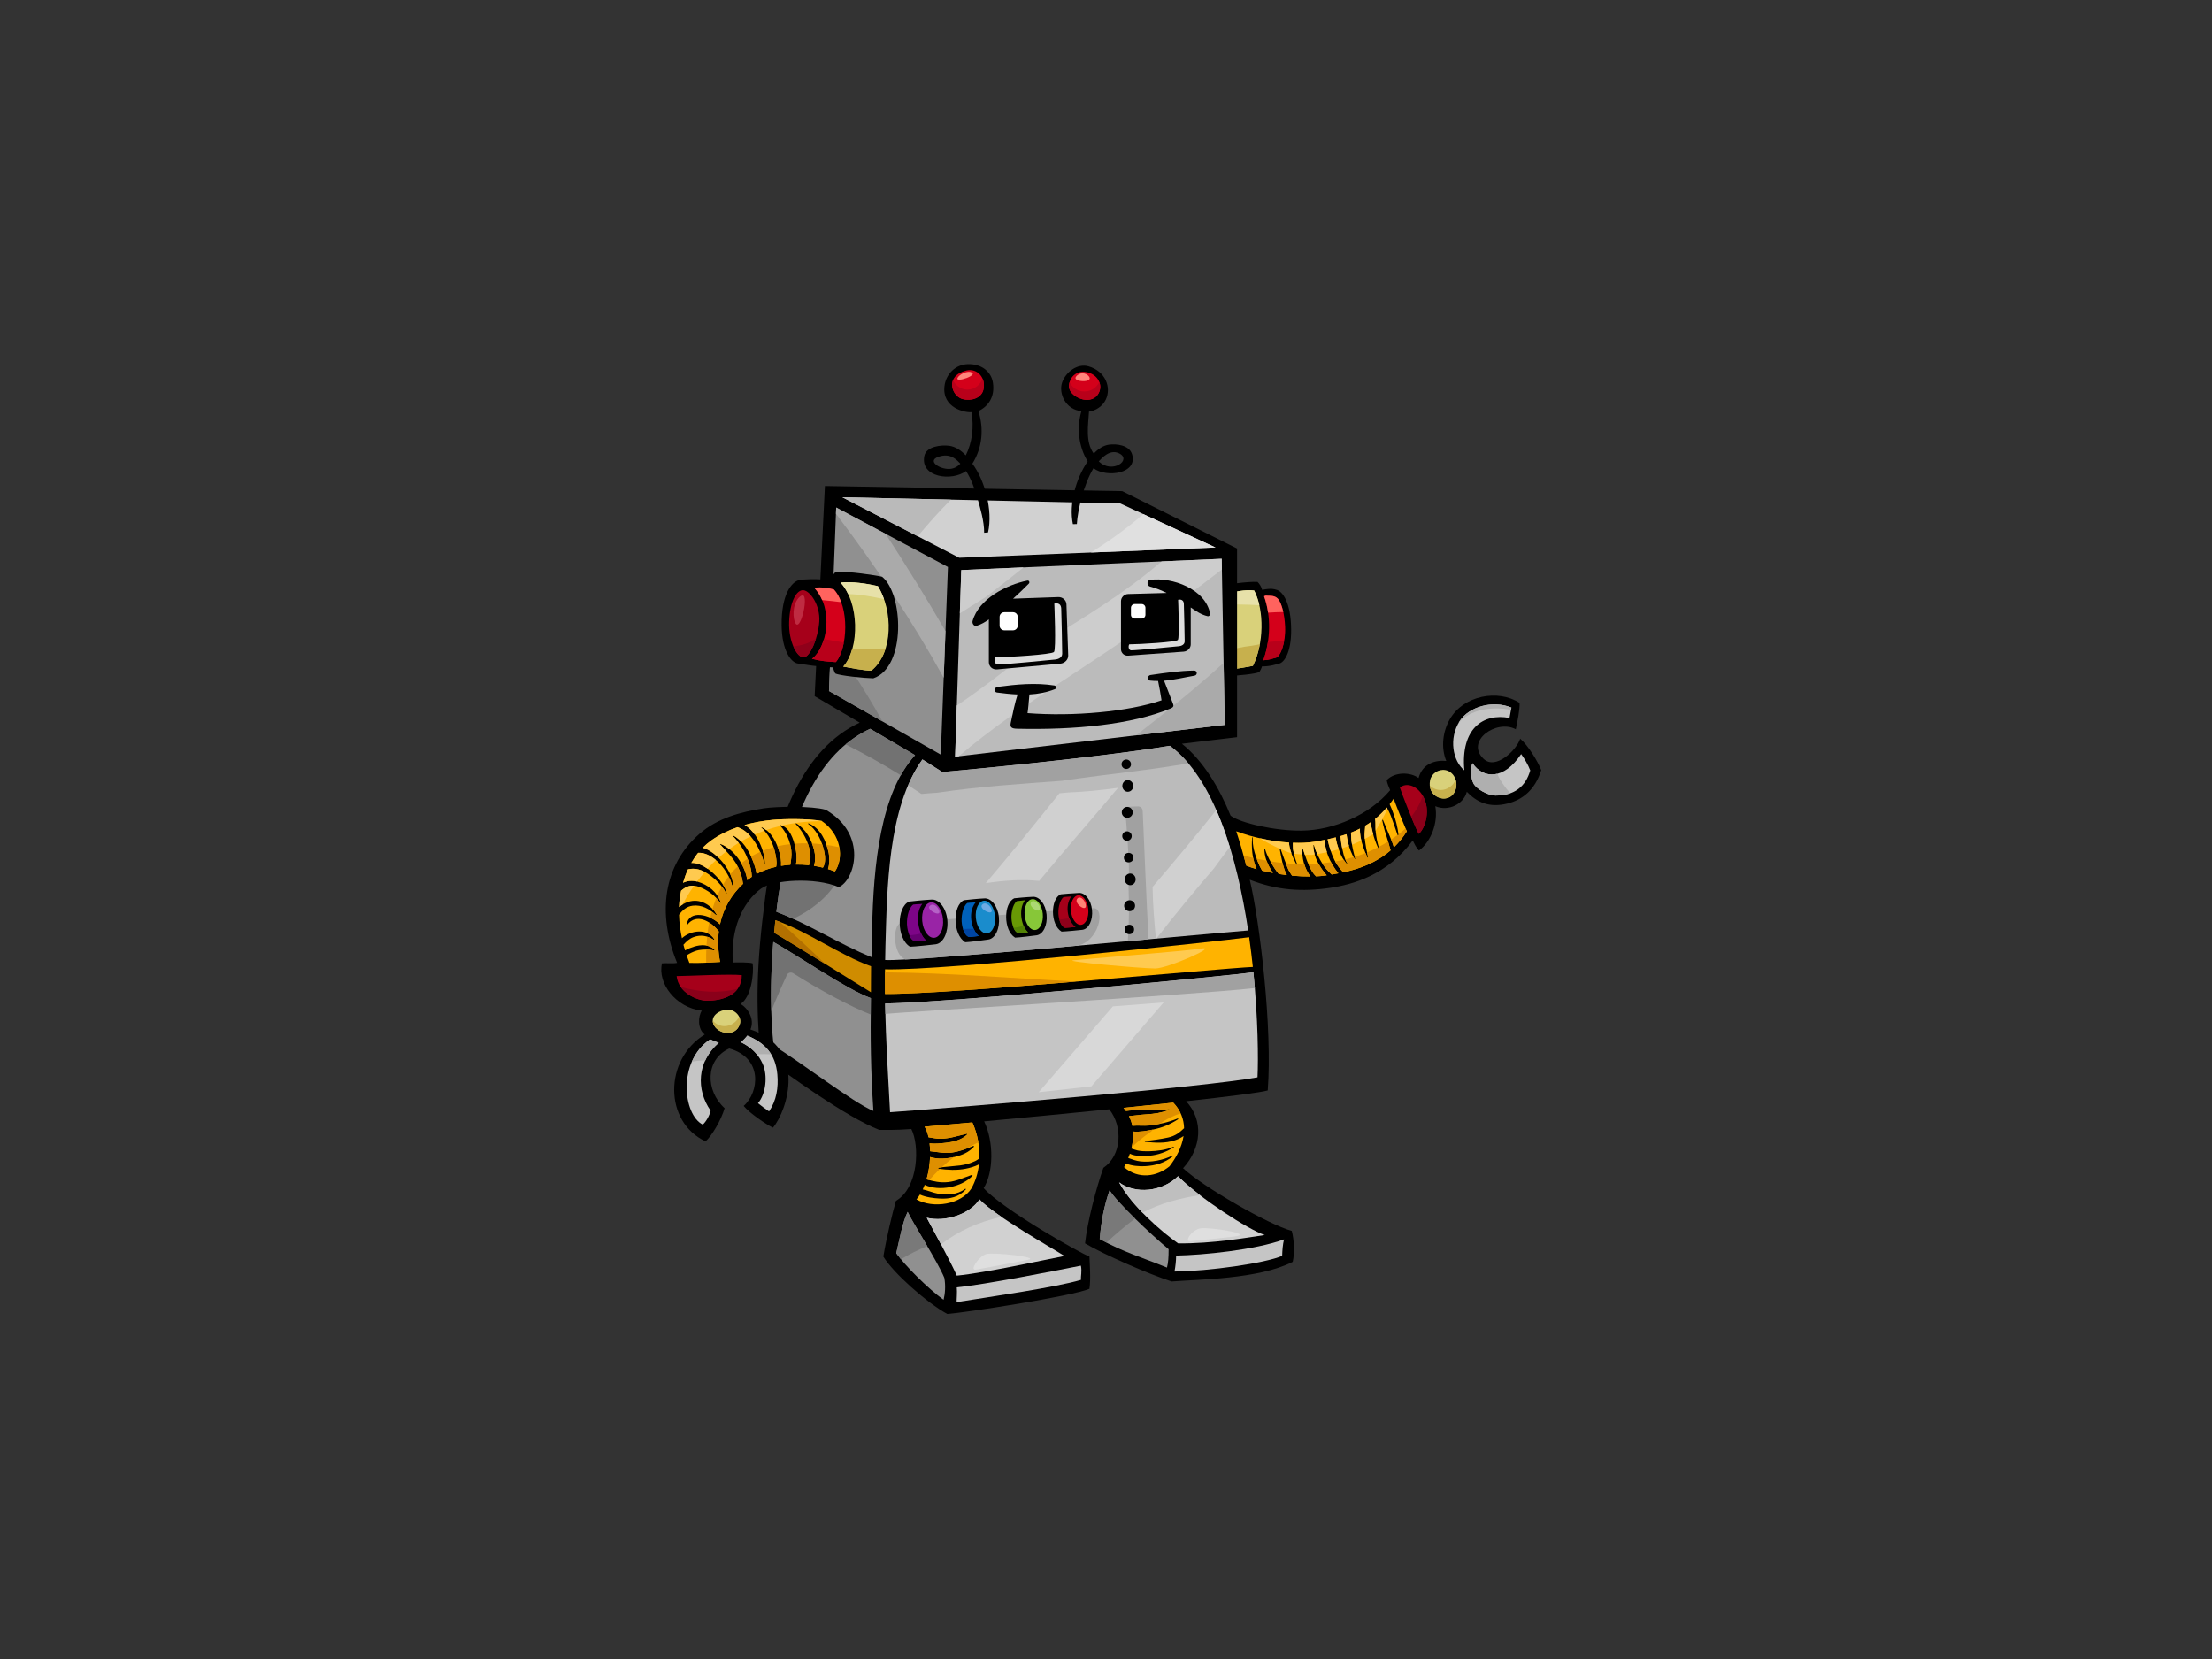 <?xml version="1.0" encoding="utf-8"?>
<!-- Generator: Adobe Illustrator 17.0.0, SVG Export Plug-In . SVG Version: 6.00 Build 0)  -->
<!DOCTYPE svg PUBLIC "-//W3C//DTD SVG 1.1//EN" "http://www.w3.org/Graphics/SVG/1.1/DTD/svg11.dtd">
<svg version="1.1" id="Layer_1" xmlns="http://www.w3.org/2000/svg" xmlns:xlink="http://www.w3.org/1999/xlink" x="0px" y="0px"
	 width="800px" height="600px" viewBox="0 0 800 600" enable-background="new 0 0 800 600" xml:space="preserve">
<rect x="0" y="0" width="800" height="600" fill="#333333" stroke="none"/>
<g>
	<path d="M441.536,211.876c1.765-0.459,9.683-1.624,13.266-1.418c0.655,0.596,1.386,1.748,1.672,2.853
		c3.711-0.674,4.194-0.23,5.092-0.036c2.276,0.494,5.363,4.591,5.399,14.624c0.028,8.178-2.58,11.703-4.328,12.097
		c-1.142,0.254-3.025,1.028-6.273,1.03c0.117,0.254-0.828,1.966-0.926,2.021c-1.287,0.707-8.381,1.387-10.929,1.388
		C434.935,240.702,435.517,217.221,441.536,211.876z"/>
	<path fill="#D4001A" d="M461.428,237.889c1.608-0.349,3.617-5.434,3.361-11.179c-0.22-4.917-1.307-8.305-2.291-9.735
		c-0.981-1.43-2.388-1.514-3.843-1.52c-1.456-0.007-0.424-0.164-1.486,0.178c2.592,7.154,2.325,16.004-0.267,23.156
		C459.419,238.648,459.821,238.241,461.428,237.889z"/>
	<path fill="#D9D17A" d="M445.049,241.977c2.026,0.071,5.857-0.777,8.07-1.148c3.961-7.939,4.23-19.919,0.474-27.252
		c-3.046-0.503-7.814,0.578-10.791,1.316C438.564,222.591,438.573,236.172,445.049,241.977z"/>
	<path fill="#E7E1A9" d="M441.197,218.748c0.434-1.387,0.964-2.693,1.605-3.855c2.977-0.737,7.745-1.818,10.791-1.316
		c0.808,1.575,1.42,3.374,1.856,5.294C450.668,218.618,445.931,218.524,441.197,218.748z"/>
	<path fill="#C7B04D" d="M450.05,233.905c1.872-0.212,3.731-0.524,5.583-0.889c-0.518,2.805-1.353,5.484-2.515,7.812
		c-2.213,0.371-6.044,1.22-8.07,1.148c-1.757-1.577-3.023-3.734-3.872-6.181C444.11,235.031,447.073,234.432,450.05,233.905z"/>
	<path d="M276.793,324.132c3.697-27.996,13.733-53.349,34.142-62.779l-16.301-9.576l3.707-76.012l107.529,1.854l41.531,20.764
		v68.228l-19.952,2.371c7.669,6.132,13.497,15.86,17.614,26.013c3.57,2.684,16.244,5.565,25.879,5.415
		c11.328-0.177,24.303-5.644,31.828-14.619c-0.453-1.135-1.021-2.274-1.25-3.637c2.931-3.073,8.634-2.952,11.527-0.764
		c1.423-5.371,6.283-6.567,10.012-6.187c-2-4.975-1.236-10.673,1.293-15.087c4.948-8.629,17.44-10.922,25.218-5.907
		c0.199,2.024-0.88,7.389-1.364,9.543c-7.043-3.75-18.402,4.315-11.62,10.722c4.362,4.118,11.94-3.243,13.209-7.315
		c2.84,2.386,6.362,8.179,7.612,11.359c-2.271,7.385-7.043,10.792-12.115,12.069c-6.754,1.698-11.172-0.481-14.807-4.23
		c-1.023,4.317-6.588,7.271-11.388,5.208c1.051,6.038-1.504,12.724-5.879,16.034c-1.022-0.907-1.819-2.724-2.274-3.634
		c-9.313,12.496-21.509,15.9-29.876,17.137c-10.108,1.493-19.223,0.897-29.076-2.937c3.633,15.11,8.261,54.012,6.499,76.217
		c-2.523,0.741-14.054,2.193-29.518,3.895c6.393,6.874,5.596,16.947-1.109,24.229c7.237,6.768,31.066,20.454,39.324,22.673
		c0.855,3.175,1.083,7.958,0.345,11.185c-12.275,6.312-34.147,6.331-43.811,7.108c-8.24-2.651-24.506-9.732-31.301-13.786
		c0.794-7.422,3.976-19.882,6.626-27.304c6.628-4.507,7.158-14.846,2.131-21.185c-15.244,1.537-31.311,3.078-45.245,4.358
		c3.616,7.549,3.35,18.684-0.188,24.135c6.985,7.801,35.184,23.689,38.266,24.769c0.099,2.897,0.529,7.952,0,11.663
		c-6.098,2.651-45.058,8.652-51.424,9.098c-7.428-4.061-19.623-14.927-23.116-20.761c1.109-6.628,3.229-15.641,4.555-20.147
		c8.217-4.772,8.613-20.018,5.567-25.982c-5.594,0.448-10.343,0.314-11.603,0.314c-12.148-4.754-32.925-19.899-43.024-27.263
		C273.446,363.921,273.369,350.05,276.793,324.132z"/>
	<path fill="#CF8C00" d="M279.964,337.326c6.029,3.533,29.988,18.408,35.022,21.539c0.046-3.45-0.016-5.941,0.048-9.398
		c-11.537-4.152-23.006-12.672-34.605-16.658C280.259,334.335,280.104,335.841,279.964,337.326z"/>
	<path fill="#B37000" d="M282.038,333.404c5.571,4.947,11.066,9.973,16.369,15.188c-7.549-4.664-15.351-9.455-18.443-11.266
		c0.141-1.486,0.296-2.991,0.464-4.517C280.964,332.995,281.501,333.201,282.038,333.404z"/>
	<path fill="#BBBBBB" d="M423.105,269.726c-28.439,4.695-82.28,9.491-82.28,9.491l-7.224-4.552
		c-12.589,17.44-12.763,47.058-13.377,67.595c-0.05,1.644-0.064,3.29-0.091,4.937c10.957,0.626,112.649-9.249,131.288-10.683
		C447.42,309.958,439.228,281.608,423.105,269.726z"/>
	<path fill="#D0D0D0" d="M418.055,339.468c-0.632-6.234-1.119-12.469-1.208-18.71c7.825-9.14,15.544-18.371,23.044-27.787
		c1.835,4.194,3.438,8.696,4.869,13.357c-1.932,2.555-3.833,5.141-5.722,7.731c-7.118,8.329-14.154,16.731-20.827,25.395
		C418.158,339.458,418.106,339.462,418.055,339.468z"/>
	<path fill="#D0D0D0" d="M356.507,319.41c9.09-10.66,17.88-21.575,26.649-32.505c1.081-0.103,2.164-0.193,3.245-0.301
		c6.005-0.233,12.007-0.846,17.979-1.684c-9.436,11.285-19.207,22.328-28.542,33.674C369.4,317.948,362.933,318.447,356.507,319.41z
		"/>
	<path fill="#A1A1A1" d="M328.462,283.979c1.428-3.358,3.112-6.505,5.139-9.315l7.224,4.552c0,0,53.841-4.795,82.28-9.491
		c2.41,1.778,4.64,3.93,6.709,6.381c-1.592,0.234-3.184,0.48-4.771,0.74c-11.646,1.907-23.337,3.058-35.019,4.689
		c-1.954,0.273-3.905,0.557-5.856,0.846c-15.138,1.096-30.278,2.11-45.283,4.325c-1.887,0.114-3.77,0.257-5.648,0.436
		C331.649,286.084,330.058,285.029,328.462,283.979z"/>
	<path fill="#A1A1A1" d="M325.67,333.978c6.196-0.718,65.181-5.449,69.762-5.534c4.579-0.084,1.985,12.594-6.311,13.63
		c-24.34,2.167-49.086,4.271-61.595,4.934C322.644,345.217,322.947,334.295,325.67,333.978z"/>
	<path fill="#A1A1A1" d="M406.874,291.867c1.405-0.133,3.046-0.17,4.301-0.227c1.257-0.056,2.008,0.388,2.104,1.844
		c0.097,1.457,1.444,35.256,2.115,46.224c-2.454,0.224-4.95,0.448-7.514,0.683c0.503-6.521,0.491-13.049,0.266-19.585
		c0.059-1.483,0.109-2.967,0.137-4.451C408.425,309.149,406.89,292.648,406.874,291.867z"/>
	<path fill="#C5C5C5" d="M532.987,283.516c1.026,1.773,4.997,4.204,7.951,4.204c6.766,0,10.822-3.225,12.495-9.088
		c-0.723-1.94-2.046-4.204-3.295-5.908c-6.221,9.323-13.631,9.089-17.607,3.294C531.851,277.497,531.736,281.361,532.987,283.516z"
		/>
	<path fill="#C5C5C5" d="M529.602,278.605c-1.386-15.081,6.793-20.761,16.334-18.942c0.141-0.851,0.531-2.9,0.682-3.748
		c-6.93-2.84-15.346-0.198-18.63,4.771C523.785,267.046,525.489,275.338,529.602,278.605z"/>
	<path fill="#D9D17A" d="M520.264,288.401c2.725,1.136,5.679-0.227,6.361-3.521c0.591-2.86-1.146-5.865-3.861-6.361
		c-2.5-0.454-5.112,1.247-5.567,3.747C516.742,284.767,517.539,287.266,520.264,288.401z"/>
	<path fill="#A6001A" d="M513.105,301.58c2.044-1.703,4.21-7.581,2.044-12.609c-2.165-5.028-6.675-6.126-8.86-4.09
		C507.303,287.79,511.059,297.605,513.105,301.58z"/>
	<path fill="#FFB300" d="M502.926,307.537c-0.376-1.168-0.626-2.405-1.004-3.547c-0.803-2.42-1.534-4.822-2.026-7.325
		c-0.032-0.16,0.215-0.254,0.277-0.094c0.823,2.074,1.752,4.105,2.586,6.176c0.459,1.14,1.018,2.414,1.352,3.703
		c1.685-1.634,3.262-3.537,4.679-5.779c-1.817-4.317-3.295-7.838-4.77-11.813c-0.472,0.694-0.954,1.346-1.445,1.977
		c0.496,1.003,0.869,2.094,1.252,3.088c1.005,2.611,1.616,5.281,1.983,8.046c0.024,0.194-0.276,0.296-0.343,0.097
		c-0.779-2.338-1.58-4.677-2.451-6.984c-0.388-1.028-0.939-2.027-1.454-3.034c-1.337,1.56-2.737,2.935-4.22,4.12
		c0.229,1.517,0.022,3.181,0.192,4.695c0.224,2.017,0.621,4.061,1.236,5.994c0.046,0.144-0.184,0.227-0.246,0.09
		c-0.876-1.943-1.622-3.891-2.095-5.977c-0.234-1.034-0.579-2.353-0.674-3.62c-0.654,0.453-1.316,0.888-1.996,1.288
		c-0.077,1.484-0.352,2.994-0.186,4.518c0.252,2.31,0.684,4.708,1.243,6.964c0.039,0.153-0.198,0.24-0.26,0.09
		c-1.065-2.535-2.063-4.905-2.513-7.644c-0.133-0.804-0.251-1.864-0.194-2.893c-1.056,0.527-2.131,1.02-3.253,1.45
		c0.087,1.111,0.063,2.26,0.209,3.315c0.289,2.07,0.767,4.144,1.351,6.147c0.047,0.157-0.187,0.224-0.261,0.091
		c-1.073-1.914-1.873-3.807-2.361-5.958c-0.212-0.936-0.452-1.978-0.549-3.015c-0.726,0.244-1.46,0.479-2.214,0.696
		c0.19,0.93,0.199,1.967,0.353,2.787c0.449,2.384,0.924,5.467,2.423,7.441c0.093,0.123-0.071,0.29-0.179,0.17
		c-1.485-1.627-2.41-3.334-3.12-5.428c-0.366-1.077-1.016-2.934-1.152-4.517c-0.965,0.246-1.947,0.477-2.958,0.689
		c0.523,2.592,1.282,5.098,2.473,7.506c0.815,1.647,1.905,3.147,3.215,4.431C491.633,314.219,497.729,312.062,502.926,307.537z"/>
	<path fill="#FFB300" d="M454.47,314.34c-0.117-0.281-0.224-0.55-0.318-0.791c-1.259-3.208-1.611-7.205-1.288-10.623
		c0.012-0.141,0.234-0.144,0.225,0.001c-0.188,3.051,0.684,5.785,1.764,8.609c0.441,1.151,0.981,2.281,1.616,3.345
		c1.259,0.317,2.566,0.596,3.894,0.843c-0.323-0.534-0.633-1.066-0.932-1.564c-1.288-2.165-2.115-4.524-2.151-7.044
		c-0.004-0.146,0.207-0.156,0.243-0.024c0.721,2.52,2.084,4.849,3.501,7.034c0.439,0.677,0.947,1.321,1.46,1.967
		c0.969,0.152,1.94,0.277,2.91,0.393c-1.472-2.835-1.971-6.388-2.556-9.338c-0.034-0.173,0.237-0.267,0.301-0.094
		c0.846,2.304,1.653,4.658,2.589,6.932c0.405,0.99,0.954,1.861,1.546,2.7c2.323,0.219,4.587,0.321,6.672,0.308
		c-0.208-0.299-0.408-0.596-0.593-0.877c-1.669-2.55-2.435-5.769-2.382-8.783c0.003-0.177,0.288-0.22,0.342-0.051
		c0.9,2.783,1.745,5.501,3.289,8.012c0.384,0.621,0.858,1.149,1.361,1.647c1.184-0.056,2.295-0.151,3.288-0.297
		c0.189-0.029,0.384-0.06,0.576-0.089c-0.704-0.766-1.309-1.584-1.773-2.264c-1.766-2.58-3.058-5.419-3.08-8.575
		c0-0.16,0.231-0.167,0.267-0.023c0.62,2.401,1.758,4.667,3.08,6.751c0.869,1.371,1.963,2.613,3.163,3.702
		c0.049,0.044,0.104,0.08,0.156,0.124c0.789-0.13,1.591-0.273,2.399-0.427c-0.816-0.978-1.495-2.023-1.949-2.771
		c-1.574-2.598-2.943-6.069-3.004-9.319c-1.202,0.236-2.428,0.46-3.695,0.666c-2.272,0.373-4.932,0.5-7.818,0.384
		c0.033,0.898-0.008,1.823,0.132,2.674c0.288,1.747,0.823,3.528,1.46,5.174c0.058,0.149-0.149,0.27-0.226,0.119
		c-0.866-1.674-1.673-3.278-2.192-5.101c-0.248-0.864-0.535-1.931-0.548-2.941c-5.989-0.386-12.801-1.757-19.096-4.097
		c1.289,3.885,2.482,8.031,3.637,12.426C451.887,313.525,453.146,313.95,454.47,314.34z"/>
	<path fill="#FFB300" d="M428.054,410.855c-0.976,0.689-2.09,1.207-3.136,1.55c-3.652,1.19-7.035,0.896-10.76,0.549
		c-0.17-0.016-0.197-0.292-0.017-0.309c2.757-0.266,5.635-0.654,8.336-1.247c2.648-0.583,4.152-1.836,5.762-3.362
		c-0.073-3.184-1.182-6.377-3.917-9.249c-5.646,0.608-11.709,1.244-17.975,1.886c0.314,0.368,0.6,0.744,0.868,1.124
		c1.699-0.291,3.513-0.227,5.184-0.26c3.443-0.071,6.976,0.064,10.392-0.417c0.157-0.024,0.257,0.214,0.094,0.277
		c-2.767,1.05-5.338,1.447-8.299,1.618c-2.03,0.117-4.169,0.477-6.27,0.639c0.571,1.137,0.965,2.313,1.212,3.507
		c1.961-0.204,4.167,0.074,6.009-0.106c3.452-0.341,7.152-1.203,10.361-2.531c0.163-0.067,0.334,0.169,0.172,0.274
		c-2.938,1.901-5.744,3.057-9.214,3.747c-1.948,0.387-4.721,0.953-7.046,0.684c0.137,2.03-0.118,4.1-0.638,6.149
		c0.739,0.221,1.458,0.523,2.253,0.703c1.364,0.307,2.787,0.313,4.175,0.287c2.845-0.057,6.102-0.474,8.728-1.608
		c0.181-0.08,0.301,0.176,0.132,0.271c-2.78,1.568-5.503,2.661-8.716,2.951c-1.89,0.171-5.064,0.304-7.119-0.729
		c-0.174,0.52-0.388,1.031-0.592,1.544c1.431,0.517,2.86,1.067,4.453,1.237c3.766,0.401,8.171-0.406,11.58-2.131
		c0.151-0.077,0.301,0.141,0.166,0.251c-3.033,2.425-6.319,3.415-10.183,3.613c-1.93,0.097-4.698-0.073-6.876-0.981
		c-0.214,0.45-0.414,0.908-0.645,1.353c0.001,0.001,0.002,0.001,0.004,0.001c5.245,4.487,11.872,3.424,16.438-0.333
		C425.315,418.793,427.412,414.912,428.054,410.855z"/>
	<path fill="#C5C5C5" d="M463.71,454.203c0.064-2.008,0.202-4.017,0.676-5.962c-10.45,3.831-29.283,5.688-39.026,5.861
		c-0.023,1.894-0.216,3.782-0.588,5.764C437.224,459.761,457.649,456.845,463.71,454.203z"/>
	<path fill="#D1D1D1" d="M426.089,449.687c12.359,0.124,24.937-2.07,31.335-3.025c-5.89-1.878-23.646-13.41-31.386-21.262
		c-5.781,5.731-15.588,6.526-21.301,2.212C409.297,436.114,419.993,445.446,426.089,449.687z"/>
	<path fill="#909090" d="M401.294,430.452c-1.979,5.717-3.039,11.283-3.569,17.645c8.393,4.721,15.479,6.712,24.323,10.345
		c0.459-1.777,0.596-3.718,0.596-6.634C416.017,446.241,403.837,434.75,401.294,430.452z"/>
	<path fill="#C5C5C5" d="M390.931,462.894c-0.097-1.278,0.432-3.133-0.011-5.154c-10.161,2.021-34.286,6.792-44.89,7.853
		c0.179,1.893-0.073,4.154-0.049,5.338C357.96,469.039,381.819,465.594,390.931,462.894z"/>
	<path fill="#D1D1D1" d="M346.03,461.351c10.604-1.059,31.018-5.565,38.942-7.106c-3.991-2.591-25.42-14.632-30.723-20.465
		c-3.446,5.304-12.346,8.302-19.085,6.645C337.814,445.446,343.746,456.143,346.03,461.351z"/>
	<path fill="#BFBFBF" d="M413.207,438.599c-3.39-3.501-6.501-7.319-8.47-10.988c5.713,4.314,15.52,3.518,21.301-2.212
		c2.072,2.101,4.881,4.467,7.969,6.839C427.042,433.233,419.448,435.221,413.207,438.599z"/>
	<path fill="#BFBFBF" d="M340.327,450.052c-1.967-3.688-3.925-7.279-5.163-9.628c6.739,1.657,15.639-1.341,19.085-6.645
		c1.549,1.707,4.48,3.941,7.947,6.317C354.098,441.866,346.611,445.126,340.327,450.052z"/>
	<path fill="#FFB300" d="M349.797,410.303c-2.053,2.038-5.172,2.728-7.974,3.024c-1.546,0.163-3.707,0.419-5.633,0.177
		c0.112,0.913,0.177,1.871,0.198,2.855c2.625,0.231,5.071,0.858,7.855,0.484c2.643-0.357,5.286-1.354,7.731-2.395
		c0.169-0.071,0.364,0.156,0.228,0.301c-1.905,2.047-4.149,2.961-6.836,3.637c-2.477,0.621-6.216,1.011-8.995,0.067
		c-0.104,2.7-0.534,5.494-1.283,8.071c2.546,0.739,4.911,1.29,7.797,0.988c3.005-0.314,5.744-1.617,8.562-2.594
		c0.186-0.064,0.389,0.17,0.239,0.329c-3.802,4.06-11.95,5.755-17.265,3.284c-0.216,0.566-0.451,1.108-0.7,1.638
		c1.815,0.37,3.729,1.217,5.409,1.518c3.421,0.613,7.052,0.437,9.928-1.714c0.168-0.126,0.344,0.094,0.207,0.243
		c-2.519,2.767-5.777,3.457-9.404,3.257c-2.016-0.11-5.017-0.433-7.157-1.441c-0.39,0.624-0.801,1.221-1.256,1.747
		c6.033,3.448,16.171,1.857,19.883-3.975c1.453-2.597,2.371-5.562,2.739-8.701c-1.548,0.824-3.38,1.303-4.847,1.593
		c-3.222,0.634-6.559,0.44-9.786-0.007c-0.221-0.031-0.216-0.358,0.004-0.387c2.58-0.353,5.181-0.483,7.765-0.807
		c1.905-0.241,3.755-0.776,5.491-1.588c0.566-0.264,1.056-0.624,1.538-0.988c0.148-4.244-0.681-8.713-2.566-12.974
		c-6.426,0.584-12.286,1.098-17.28,1.52c0.622,1.026,1.098,2.344,1.433,3.848c1.416,0.198,2.875,0.543,4.224,0.533
		c3.311-0.029,6.431-1.071,9.613-1.834C349.837,409.969,349.904,410.198,349.797,410.303z"/>
	<path fill="#909090" d="M328.269,438.289c-1.854,3.711-2.915,9.807-4.122,14.93c3.063,4.421,11.545,12.903,17.113,16.88
		c0.529-2.12,0.794-5.037,0.265-7.952C339.139,456.315,330.016,442.167,328.269,438.289z"/>
	<path fill="#797979" d="M400.165,449.401c-0.806-0.418-1.613-0.838-2.44-1.304c0.53-6.362,1.59-11.929,3.569-17.645
		c1.276,2.157,4.982,6.128,9.195,10.252C406.904,443.466,403.428,446.34,400.165,449.401z"/>
	<path fill="#797979" d="M325.847,455.429c-0.663-0.804-1.246-1.556-1.7-2.21c1.206-5.122,2.268-11.219,4.122-14.93
		c0.949,2.103,4.067,7.231,7.102,12.413C332.128,451.969,328.918,453.556,325.847,455.429z"/>
	<path fill="#C5C5C5" d="M321.896,402.247c28.845-2.055,113.714-9.062,132.9-12.619c0.319-6.529,0.202-21.068-1.493-38.028
		c-4.132,0.853-109.451,11.043-133.168,11.335C320.375,377.263,321.153,387.91,321.896,402.247z"/>
	<path fill="#A1A1A1" d="M320.214,366.699c-0.029-1.231-0.056-2.478-0.079-3.764c23.717-0.292,129.036-10.482,133.168-11.335
		c0.194,1.953,0.367,3.87,0.521,5.752C430.452,359.946,327.633,365.859,320.214,366.699z"/>
	<path fill="#FFB300" d="M320.083,359.456c22.534,0.306,121.017-9.232,133.025-9.753c-0.373-3.507-0.813-7.108-1.329-10.753
		c-10.38,1.397-109.984,12.166-131.707,11.622C320.048,353.531,320.053,356.493,320.083,359.456z"/>
	<path fill="#909090" d="M330.946,273.106l-16.231-9.535c-15.737,7.212-28.831,26.303-33.697,64.258
		c-0.082,0.657-0.151,1.291-0.23,1.941c11.281,4.181,23.13,11.876,34.413,16.388c0.063-3.258,0.129-6.518,0.196-9.786
		C315.879,312.515,318.52,286.629,330.946,273.106z"/>
	<path fill="#727272" d="M305.839,269.216c2.83-2.367,5.802-4.237,8.875-5.645l16.231,9.535c-1.96,2.134-3.653,4.605-5.157,7.299
		C319.336,276.371,312.675,272.634,305.839,269.216z"/>
	<path fill="#727272" d="M288.598,295.523c4.757,0.446,9.251,2.017,12.975,5.038c0.156,0.448,0.373,0.903,0.675,1.361
		c8.006,12.177-2.955,24.592-15.397,30.376c-2.033-0.927-4.057-1.786-6.063-2.528c0.079-0.65,0.148-1.284,0.23-1.941
		C282.666,314.969,285.275,304.32,288.598,295.523z"/>
	<path fill="#909090" d="M279.785,378.181c8.583,5.039,29.229,20.955,36.094,23.596c-0.988-14.87-1.095-25.963-0.923-40.789
		c-8.979-3.285-25.447-14.808-35.284-20.342C278.45,355.53,278.682,368.106,279.785,378.181z"/>
	<path fill="#727272" d="M286.849,351.972c-0.689-0.439-1.813-0.284-2.219,0.583c-2.018,4.311-3.962,8.696-5.688,13.156
		c-0.226-7.429-0.03-15.798,0.729-25.065c9.838,5.534,26.305,17.057,35.284,20.342c-0.024,2.04-0.042,4.005-0.053,5.925
		C308.015,364.221,296.308,358.016,286.849,351.972z"/>
	<polygon fill="#BBBBBB" points="441.84,202.091 442.95,262.161 345.431,273.656 347.657,206.17 	"/>
	<path fill="#AAAAAA" d="M442.535,239.742l0.415,22.419l-32.07,3.78C421.704,257.514,432.414,248.95,442.535,239.742z"/>
	<path fill="#CDCDCD" d="M356.855,215.69c-3.254,2.03-6.496,4.07-9.715,6.131l0.517-15.651l22.561-0.978
		C365.777,208.711,361.338,212.227,356.855,215.69z"/>
	<path fill="#CDCDCD" d="M370.952,236.498c1.746-1.126,3.481-2.27,5.205-3.43c15.227-9.263,30.491-18.454,43.965-30.036
		l21.718-0.941l0.071,3.864c-18.649,14.524-38.337,27.631-58.101,40.636c-12.691,8.349-25.442,17.028-37.077,26.912l-1.302,0.153
		l0.61-18.478C354.649,249.354,362.909,243.067,370.952,236.498z"/>
	<polygon fill="#909090" points="342.835,205.057 302.419,183.549 299.824,249.924 340.24,272.913 	"/>
	<path fill="#7C7C7C" d="M316.874,256.883c0.759,1.323,1.497,2.661,2.229,4.007l-19.279-10.966l0.718-18.385
		C306.221,239.836,311.879,248.154,316.874,256.883z"/>
	<path fill="#AAAAAA" d="M302.33,185.797l0.089-2.248l17.853,9.502c7.514,11.553,14.766,23.272,21.678,35.189l-0.646,16.883
		C329.868,224.422,316.666,204.697,302.33,185.797z"/>
	<polygon fill="#D1D1D1" points="439.614,198.01 405.13,182.069 304.643,179.842 346.915,201.72 	"/>
	<path fill="#BABABA" d="M331.913,193.955l-27.27-14.113l39.26,0.87C339.7,184.913,335.721,189.35,331.913,193.955z"/>
	<path fill="#E0E0E0" d="M413.488,185.933l26.126,12.077l-45.048,1.803C401.153,195.682,407.58,191.087,413.488,185.933z"/>
	<path d="M349.394,170.353c1.908,2.995,3.173,6.611,3.999,9.469c1.118,3.868,2.562,8.675,2.535,12.856
		c0.471-0.049,0.943-0.08,1.414-0.117c1.824-8.029-1.249-19.047-5.677-24.863c3.64-5.794,4.21-12.587,2.205-19.04
		c3.483-1.654,6.045-5.074,5.222-10.326c-0.585-3.73-3.889-6.819-9.123-6.645c-4.482,0.15-7.894,3.664-8.391,7.981
		c-0.914,7.919,7.523,9.625,9.757,9.381c0.975,5.264,0.249,11.077-2.054,15.64c-1.662-1.751-3.673-3.163-6.019-3.473
		c-2.751-0.366-8.243,0.18-8.96,3.664C332.696,172.697,344.26,174.176,349.394,170.353z M340.201,164.965
		c3.915-0.956,5.961,1.521,7.12,2.723c-1.161,1.241-2.652,2.005-4.566,1.9C339.039,169.383,334.97,166.241,340.201,164.965z"/>
	<path fill="#D4001A" d="M355.625,141.049c1.139-4.265-2.143-8.035-6.134-7.058c-7.913,1.943-5.332,9.245-1.394,10.316
		C351.25,145.164,354.845,143.974,355.625,141.049z"/>
	<path d="M389.461,189.518c0.258-4.905,2.548-14.531,6.012-20.189c4.741,3.565,16.187,1.99,13.935-5.105
		c-1.052-3.32-5.732-3.76-8.271-3.421c-2.168,0.29-4.023,1.607-5.561,3.24c-3.119-4.141-2.005-10.518-1.722-15.191
		c2.393-0.303,4.902-1.904,6.047-4.29c2.121-4.425-0.069-10.329-6.241-12.093c-4.012-1.146-8.222,2.081-9.532,5.852
		c-1.362,3.928,1.3,9.929,6.995,10.338c-1.77,5.972-1.059,12.867,2.253,18.191c-4.281,6.272-6.838,15.399-5.349,22.706
		C388.507,189.555,388.983,189.548,389.461,189.518z M397.387,166.842c1.068-1.121,3.902-4.464,7.246-2.931
		C409.675,166.231,402.195,171.646,397.387,166.842z"/>
	<path fill="#D4001A" d="M396.932,142.822c2.277-3.1,0.39-7.104-3.405-8.118c-3.793-1.016-6.476,1.256-6.888,4.414
		c-0.338,2.6,2.123,4.357,4.269,5.115C393.011,144.977,395.552,144.706,396.932,142.822z"/>
	<path d="M351.746,224.589c2.216-8.049,12.329-13.129,19.809-14.611c0.651-0.13,0.957,0.667,0.535,1.094
		c-1.864,1.894-3.752,3.685-5.69,5.442l16.328-0.573c1.587-0.056,2.916,1.117,2.967,2.62l0.636,18.472
		c0.052,1.501-1.231,2.843-2.865,2.988l-22.876,2.074c-1.634,0.151-2.958-1.03-2.958-2.638v-15.443
		c-1.312,0.953-2.717,1.768-4.379,2.3C352.234,226.639,351.512,225.443,351.746,224.589z"/>
	<path d="M408.009,214.834l13.905-0.387c-1.921-0.956-3.912-1.77-6.047-2.333c-1.158-0.307-1.163-2.235,0.089-2.401
		c7.905-1.05,20.049,3.258,21.701,12.249c0.088,0.477-0.402,1-0.891,0.89c-2.287-0.506-4.211-1.83-6.122-3.157v13.377
		c0,1.337-1.161,2.507-2.591,2.61l-20.043,1.447c-1.433,0.103-2.591-0.954-2.591-2.364v-17.307
		C405.418,216.049,406.576,214.876,408.009,214.834z"/>
	<path fill="#FFFFFF" d="M361.52,226.265c0,0.937,0.758,1.697,1.695,1.697h3.16c0.937,0,1.696-0.76,1.696-1.697v-3.16
		c0-0.938-0.759-1.697-1.696-1.697h-3.16c-0.938,0-1.695,0.759-1.695,1.697V226.265z"/>
	<path fill="#FFFFFF" d="M409.02,222.344c0,0.751,0.608,1.358,1.358,1.358h2.529c0.749,0,1.356-0.607,1.356-1.358v-2.526
		c0-0.751-0.607-1.358-1.356-1.358h-2.529c-0.75,0-1.358,0.607-1.358,1.358V222.344z"/>
	<path d="M360.734,248.428c6.835-0.911,13.747-1.574,20.615-0.504c0.629,0.096,0.9,1.023,0.226,1.296
		c-3.028,1.217-6.132,1.777-9.273,1.944c-0.148,1.83-0.515,5.858-0.686,6.751c16.468,1.289,36.511-0.514,48.473-4.634
		c-0.338-2.358-0.77-4.507-1.252-7.005c-0.961,0.004-1.93-0.024-2.927-0.137c-1.222-0.139-0.891-1.846,0.161-2
		c5.302-0.77,10.428-1.544,15.788-1.623c1.206-0.02,1.321,1.648,0.145,1.848c-3.784,0.646-7.32,1.533-11.002,1.824
		c0.73,1.928,2.275,5.818,3.25,8.369c0.336,0.874,0.056,1.277-0.965,1.7c-13.929,5.794-34.613,7.798-55.502,7.298
		c-2.054-0.05-2.546-0.597-2.229-2.164c0.544-2.688,1.58-7.566,2.468-10.219c-2.487-0.11-4.982-0.386-7.466-0.714
		C359.322,250.297,359.653,248.572,360.734,248.428z"/>
	<path d="M239.421,348.404c1.709-0.169,3.758,0.171,5.465-0.17c-7.343-17.93-4.952-35.348,8.147-46.72
		c6.479-5.628,14.818-7.863,23.093-9.152c4.842-0.756,17.608-0.904,22.467,0.486c15.478,8.931,10.504,25.612,4.763,27.979
		c-8.608-3.673-23.838-2.607-28.088,0.526c-6.816,5.025-11.085,14.757-10.222,26.746c1.698-0.034,5.847-0.133,7.163,0.306
		c0.512,3.585-0.513,12.296-4.381,14.674c0.014,0.006,0.031,0.016,0.046,0.024c2.513,1.451,5.187,5.448,3.533,9.229
		c20.609,6.635,13.407,29.291,8.144,35.495c-2.528-1.181-8.569-5.33-10.588-7.855c5.633-4.954,7.001-17.42-5.225-20.775
		c-8.778,4.04-8.608,15.309-1.665,21.592c-1.307,4.477-4.723,10.112-6.901,11.987c-15.068-6.999-15.068-29.54-0.298-38.628
		c-2.647-2.013-2.403-6.542-1.056-8.629C244.545,364.455,237.714,355.749,239.421,348.404z"/>
	<path fill="#C5C5C5" d="M275.783,384.65c1.986,4.327,1.206,11.05-1.653,14.336c1.301,1.048,2.627,2.034,4.01,2.974
		c2.665-3.915,3.43-8.613,2.997-13.389c-0.675-7.434-4.52-11.349-10.847-14.026c-0.506,0.68-1.643,1.904-2.35,2.371
		C272.206,378.967,274.429,381.699,275.783,384.65z"/>
	<path fill="#FFB300" d="M268.718,319.66c-0.257-2.223-0.86-4.355-1.998-6.514c-1.574-2.985-4.05-5.204-6.234-7.711
		c-0.079-0.09,0.006-0.253,0.13-0.207c4.567,1.696,8.863,7.542,9.65,13.076c0.522-0.42,1.059-0.819,1.614-1.187
		c-0.018-0.566-0.047-1.133-0.124-1.7c-0.248-1.808-0.855-3.571-1.533-5.257c-1.176-2.914-3.006-5.619-5.236-7.829
		c-0.107-0.104,0.038-0.258,0.159-0.193c2.733,1.45,4.762,4.07,6.094,6.825c0.892,1.844,2.048,4.535,2.375,7.102
		c2.198-1.188,4.594-2.028,7.072-2.577c0.032-0.157,0.068-0.31,0.093-0.471c0.237-1.558-0.168-3.338-0.503-4.861
		c-0.685-3.115-2.378-6.688-4.874-8.746c-0.132-0.109-0.012-0.306,0.143-0.226c3.603,1.801,5.417,5.634,6.43,9.36
		c0.329,1.216,0.619,2.968,0.503,4.602c1.118-0.182,2.242-0.324,3.372-0.396c0.242-1.707,0.538-3.344,0.332-5.201
		c-0.363-3.267-1.766-6.522-4.01-8.923c-0.124-0.13,0.041-0.311,0.19-0.263c3.308,1.044,4.619,5.151,5.298,8.196
		c0.365,1.639,0.711,4.154,0.16,6.112c1.602-0.017,3.194,0.059,4.752,0.23c0.125-0.307,0.246-0.621,0.334-0.951
		c0.479-1.806,0.125-3.75-0.329-5.52c-0.797-3.11-2.596-6.121-4.796-8.438c-0.115-0.119,0.05-0.291,0.184-0.213
		c3.484,2.043,5.581,5.959,6.506,9.786c0.367,1.527,0.521,3.808-0.09,5.58c1.106,0.174,2.188,0.388,3.231,0.646
		c0.246-0.433,0.475-0.881,0.587-1.393c0.457-2.064,0.005-4.257-0.582-6.242c-0.885-2.985-2.685-6.352-5.298-8.145
		c-0.117-0.081-0.034-0.291,0.109-0.237c4.233,1.627,6.426,6.491,7.273,10.656c0.27,1.323,0.419,3.994-0.254,5.869
		c0.871,0.266,1.721,0.547,2.517,0.869c3.35-4.942,2.3-13.417-4.762-18.254c-5.141-0.916-13.892-0.761-17.722-0.404
		c-3.463,0.323-6.895,0.921-10.212,1.858c4.48,2.363,7.359,9.695,7.437,13.972c0.003,0.174-0.25,0.171-0.289,0.02
		c-1.256-4.851-4.491-11.502-9.681-13.197c-3.395,1.176-6.641,2.75-9.61,4.884c-1.077,0.774-2.06,1.64-2.978,2.564
		c5.232,1.37,11.04,8.965,10.951,13.502c-0.003,0.22-0.312,0.183-0.356,0.001c-1.246-5.055-6.691-11.934-12.242-11.68
		c-0.924,1.14-1.74,2.366-2.472,3.641c5.182-0.264,11.79,6.722,12.886,10.938c0.049,0.19-0.246,0.263-0.322,0.093
		c-1.263-2.803-3.9-5.259-6.389-6.977c-2.415-1.667-4.863-2.297-7.382-1.728c-0.729,1.57-1.305,3.217-1.785,4.885
		c1.513-0.783,3.428-0.93,5.244-0.411c3.824,1.093,7.066,3.744,8.426,7.515c0.063,0.18-0.16,0.283-0.262,0.127
		c-1.717-2.62-4.629-4.684-7.535-5.761c-2.754-1.018-4.752-0.23-6.573,1.371c-0.276,1.354-0.506,2.711-0.634,4.07
		c-0.057,0.611-0.074,1.233-0.101,1.851c0.948-0.824,2.083-1.47,3.333-1.878c4.117-1.351,8.231,1.027,10.24,4.562
		c0.101,0.176-0.156,0.286-0.279,0.171c-2.306-2.163-5.114-3.763-8.363-3.357c-2.209,0.273-3.714,1.641-4.946,3.29
		c0.082,2.854,0.466,5.724,1.046,8.489c3.269-3.017,9.298-3.614,11.758,0.407c0.085,0.14-0.112,0.277-0.231,0.196
		c-2.248-1.513-4.679-1.978-7.276-1.038c-1.558,0.564-2.663,1.628-3.702,2.784c0.179,0.696,0.371,1.378,0.574,2.053
		c1.047-0.624,2.26-1.06,3.23-1.364c2.491-0.781,5.383-0.843,7.382,1.009c0.129,0.12,0.061,0.383-0.144,0.341
		c-1.813-0.374-3.623-0.433-5.448-0.11c-1.228,0.22-2.4,0.751-3.493,1.331c-0.336,0.179-0.646,0.394-0.946,0.614
		c0.313,0.924,0.639,1.824,0.988,2.686c3.415,0.17,7.514-0.17,11.099-0.341c-0.735-3.997-0.855-7.665-0.452-11.03
		c-2.796-3.68-8.083-6.748-11.387-2.424c-0.069,0.091-0.262,0.066-0.243-0.076c0.778-5.377,8.406-3.777,12.054-0.069
		C261.63,328.43,264.55,323.578,268.718,319.66z"/>
	<path fill="#FFCA4F" d="M492.35,304.004c-1.098,0.53-2.217,1.023-3.353,1.473c-0.061-0.346-0.141-0.691-0.191-1.037
		c-0.146-1.055-0.122-2.204-0.209-3.315c1.122-0.43,2.198-0.923,3.253-1.45c-0.058,1.029,0.061,2.088,0.194,2.893
		C492.123,303.058,492.232,303.534,492.35,304.004z"/>
	<path fill="#FFCA4F" d="M481.354,307.888c-0.498-1.421-0.915-2.864-1.216-4.347c1.011-0.211,1.993-0.443,2.958-0.689
		c0.129,1.491,0.706,3.204,1.078,4.299C483.246,307.424,482.302,307.659,481.354,307.888z"/>
	<path fill="#FFCA4F" d="M485.43,306.748c-0.109-0.54-0.21-1.067-0.304-1.561c-0.154-0.82-0.163-1.857-0.353-2.787
		c0.754-0.217,1.488-0.451,2.214-0.696c0.096,1.037,0.336,2.08,0.549,3.015c0.094,0.413,0.206,0.813,0.326,1.208
		C487.06,306.225,486.245,306.488,485.43,306.748z"/>
	<path fill="#FFCA4F" d="M493.609,303.396c-0.011-0.08-0.028-0.16-0.036-0.239c-0.165-1.524,0.11-3.034,0.186-4.518
		c0.681-0.4,1.343-0.836,1.996-1.288c0.095,1.267,0.44,2.585,0.674,3.62c0.054,0.24,0.121,0.473,0.184,0.707
		C495.634,302.289,494.632,302.861,493.609,303.396z"/>
	<path fill="#FFCA4F" d="M497.508,300.442c-0.097-1.398,0.044-2.895-0.166-4.274c1.483-1.184,2.883-2.56,4.22-4.12
		c0.081,0.16,0.162,0.318,0.244,0.477C500.492,295.234,499.068,297.882,497.508,300.442z"/>
	<path fill="#FFCA4F" d="M476.405,308.888c-0.47-1.034-0.88-2.097-1.163-3.194c-0.036-0.144-0.267-0.137-0.267,0.023
		c0.007,1.146,0.209,2.24,0.518,3.303c-0.366,0.054-0.734,0.109-1.101,0.159c-0.828-0.016-1.658-0.023-2.48-0.069
		c-0.202-0.606-0.399-1.213-0.598-1.827c-0.054-0.169-0.339-0.126-0.342,0.051c-0.011,0.566,0.025,1.14,0.074,1.713
		c-1.025-0.07-2.048-0.163-3.065-0.274c-0.1-0.431-0.204-0.864-0.274-1.294c-0.139-0.851-0.099-1.776-0.132-2.674
		c2.885,0.116,5.546-0.011,7.818-0.384c1.267-0.206,2.493-0.43,3.695-0.666c0.029,1.483,0.347,3.003,0.82,4.471
		C478.747,308.475,477.58,308.698,476.405,308.888z"/>
	<path fill="#FFCA4F" d="M463.153,307.094c-0.004-0.013-0.01-0.026-0.015-0.04c-0.036-0.098-0.136-0.106-0.213-0.066
		c-2.589-1.14-5.035-2.423-7.362-3.851c3.646,0.834,7.27,1.376,10.635,1.591c0.014,1.01,0.301,2.077,0.548,2.941
		c0.096,0.337,0.224,0.654,0.339,0.977C465.744,308.161,464.426,307.648,463.153,307.094z"/>
	<path fill="#FFCA4F" d="M252.093,318.838c-1.761-0.456-3.592-0.307-5.054,0.448c0.48-1.668,1.056-3.315,1.785-4.885
		c2.067-0.467,4.086-0.113,6.079,0.946C253.926,316.487,252.984,317.647,252.093,318.838z"/>
	<path fill="#FFCA4F" d="M246.81,327.172c-0.426,0.266-0.833,0.553-1.206,0.877c0.026-0.619,0.044-1.24,0.101-1.851
		c0.129-1.358,0.359-2.715,0.634-4.07c1.378-1.211,2.86-1.954,4.691-1.804C249.478,322.529,248.07,324.816,246.81,327.172z"/>
	<path fill="#FFCA4F" d="M256.325,313.707c-0.145,0.157-0.276,0.323-0.419,0.481c-1.926-1.339-3.993-2.208-5.875-2.113
		c0.732-1.275,1.548-2.501,2.472-3.641c2.255-0.104,4.487,0.978,6.432,2.63C258.04,311.905,257.169,312.785,256.325,313.707z"/>
	<path fill="#FFCA4F" d="M268.034,304.328c-0.855-0.869-1.817-1.62-2.889-2.19c-0.121-0.066-0.267,0.088-0.159,0.193
		c0.781,0.773,1.488,1.627,2.156,2.51c-1.149,0.697-2.265,1.454-3.362,2.248c-1.012-0.813-2.079-1.46-3.165-1.861
		c-0.124-0.046-0.209,0.117-0.13,0.207c0.729,0.836,1.484,1.643,2.232,2.454c-0.969,0.744-1.916,1.526-2.838,2.35
		c-1.77-1.748-3.787-3.118-5.729-3.627c0.918-0.924,1.901-1.79,2.978-2.564c2.969-2.134,6.214-3.708,9.61-4.884
		c1.828,0.599,3.407,1.816,4.749,3.35C270.316,303.076,269.163,303.676,268.034,304.328z"/>
	<path fill="#FFCA4F" d="M282.841,298.56c-0.157-0.071-0.311-0.144-0.478-0.196c-0.149-0.049-0.314,0.133-0.19,0.263
		c0.023,0.026,0.041,0.057,0.065,0.083c-1.733,0.417-3.447,0.9-5.127,1.479c-0.48-0.38-0.997-0.72-1.566-1.004
		c-0.155-0.08-0.275,0.117-0.143,0.226c0.369,0.304,0.716,0.646,1.046,1.014c-1.178,0.423-2.34,0.894-3.488,1.401
		c-1.052-1.473-2.288-2.714-3.692-3.455c3.317-0.937,6.749-1.536,10.212-1.858c3.83-0.357,12.581-0.511,17.722,0.404
		c0.036,0.024,0.067,0.05,0.104,0.076C292.405,296.965,287.545,297.478,282.841,298.56z"/>
	<path fill="#DE8F00" d="M485.967,310.959c0.405,0.634,0.86,1.245,1.402,1.838c0.109,0.12,0.273-0.047,0.179-0.17
		c-0.406-0.534-0.724-1.156-0.994-1.817c1.008-0.243,2.007-0.514,3-0.814c0.118,0.226,0.216,0.454,0.343,0.681
		c0.073,0.133,0.308,0.066,0.261-0.091c-0.069-0.236-0.121-0.477-0.185-0.716c1.316-0.407,2.615-0.871,3.899-1.383
		c0.226,0.573,0.441,1.143,0.686,1.723c0.061,0.15,0.299,0.063,0.26-0.09c-0.148-0.607-0.259-1.236-0.383-1.857
		c1.316-0.543,2.611-1.144,3.887-1.803c0.069,0.163,0.132,0.326,0.204,0.486c0.061,0.137,0.291,0.054,0.246-0.09
		c-0.058-0.18-0.099-0.366-0.152-0.55c1.154-0.603,2.289-1.254,3.405-1.957c0.317,1.039,0.563,2.138,0.901,3.187
		c-5.197,4.525-11.293,6.682-17.099,7.942c-1.168-1.146-2.149-2.47-2.928-3.908C483.927,311.391,484.953,311.193,485.967,310.959z"
		/>
	<path fill="#DE8F00" d="M505.445,301.997c0.006,0.024,0.015,0.047,0.023,0.069c0.066,0.198,0.367,0.097,0.343-0.097
		c-0.011-0.076-0.025-0.151-0.036-0.226c0.874-0.673,1.73-1.388,2.573-2.13c0.146,0.349,0.292,0.697,0.444,1.057
		c-1.417,2.243-2.994,4.145-4.679,5.779c-0.248-0.96-0.623-1.916-0.988-2.81C503.908,303.117,504.683,302.574,505.445,301.997z"/>
	<path fill="#DE8F00" d="M476.869,312.316c0.361,0.674,0.748,1.337,1.186,1.976c0.464,0.68,1.069,1.498,1.773,2.264
		c-0.192,0.029-0.388,0.06-0.576,0.089c-0.993,0.146-2.104,0.241-3.288,0.297c-0.503-0.498-0.977-1.026-1.361-1.647
		c-0.557-0.906-0.999-1.848-1.406-2.804C474.424,312.465,475.65,312.409,476.869,312.316z"/>
	<path fill="#DE8F00" d="M481.391,311.818c0.226,0.437,0.46,0.857,0.7,1.256c0.454,0.748,1.133,1.793,1.949,2.771
		c-0.808,0.154-1.611,0.297-2.399,0.427c-0.052-0.044-0.107-0.08-0.156-0.124c-1.2-1.09-2.293-2.331-3.163-3.702
		c-0.049-0.079-0.091-0.163-0.141-0.241C479.256,312.1,480.326,311.976,481.391,311.818z"/>
	<path fill="#DE8F00" d="M453.243,310.289c0.218,1.135,0.508,2.24,0.909,3.26c0.095,0.241,0.201,0.51,0.318,0.791
		c-1.323-0.39-2.583-0.816-3.73-1.283c-0.328-1.244-0.661-2.454-0.995-3.648C450.902,309.726,452.072,310.015,453.243,310.289z"/>
	<path fill="#DE8F00" d="M463.848,312.089c0.371,1.534,0.843,3.046,1.545,4.397c-0.97-0.116-1.94-0.241-2.91-0.393
		c-0.513-0.646-1.021-1.29-1.46-1.967c-0.548-0.843-1.063-1.718-1.554-2.608C460.926,311.748,462.386,311.936,463.848,312.089z"/>
	<path fill="#DE8F00" d="M458.092,311.279c0.348,0.993,0.789,1.958,1.338,2.881c0.299,0.499,0.609,1.03,0.932,1.564
		c-1.328-0.247-2.635-0.526-3.894-0.843c-0.636-1.064-1.175-2.194-1.616-3.345c-0.122-0.32-0.236-0.638-0.35-0.957
		C455.694,310.841,456.891,311.068,458.092,311.279z"/>
	<path fill="#DE8F00" d="M468.781,312.449c0.054,0.107,0.104,0.216,0.159,0.322c0.077,0.151,0.284,0.03,0.226-0.119
		c-0.024-0.06-0.042-0.126-0.063-0.187c0.874,0.033,1.746,0.049,2.618,0.049c0.382,1.277,0.914,2.504,1.633,3.604
		c0.185,0.281,0.385,0.579,0.593,0.877c-2.086,0.013-4.349-0.09-6.672-0.308c-0.593-0.838-1.141-1.71-1.546-2.7
		c-0.243-0.587-0.461-1.188-0.689-1.784C466.287,312.313,467.535,312.4,468.781,312.449z"/>
	<path fill="#DE8F00" d="M409.254,414.996c0.457-1.926,0.684-3.865,0.556-5.768c2.326,0.269,5.099-0.297,7.046-0.684
		c0.043-0.008,0.079-0.02,0.121-0.03c-0.241,0.233-0.451,0.489-0.679,0.73C413.8,410.921,411.426,412.889,409.254,414.996z"/>
	<path fill="#DE8F00" d="M419.448,406.438c-1.314,0.267-2.629,0.488-3.911,0.616c-1.842,0.18-4.047-0.099-6.009,0.106
		c-0.247-1.194-0.641-2.37-1.212-3.507c2.101-0.161,4.24-0.521,6.27-0.639c2.961-0.171,5.532-0.568,8.299-1.618
		c0.164-0.063,0.063-0.301-0.094-0.277c-3.416,0.481-6.949,0.346-10.392,0.417c-1.671,0.033-3.485-0.031-5.184,0.26
		c-0.268-0.38-0.554-0.756-0.868-1.124c6.267-0.641,12.329-1.277,17.975-1.886c1.181,1.238,2.04,2.541,2.665,3.873
		C424.084,403.605,421.579,404.884,419.448,406.438z"/>
	<path fill="#DE8F00" d="M340.581,422.168c-0.379,0.044-0.759,0.083-1.137,0.134c-0.221,0.029-0.226,0.356-0.004,0.387
		c0.178,0.024,0.36,0.033,0.539,0.057c-1.354,1.29-2.663,2.63-3.898,4.045c-0.328-0.089-0.656-0.17-0.99-0.267
		c0.749-2.577,1.179-5.371,1.283-8.071c2.655,0.903,6.179,0.584,8.648,0.01C343.472,419.625,341.991,420.859,340.581,422.168z"/>
	<path fill="#DE8F00" d="M349.535,415.417c-1.724,0.643-3.505,1.184-5.292,1.427c-2.784,0.374-5.229-0.253-7.855-0.484
		c-0.021-0.984-0.086-1.943-0.198-2.855c1.926,0.241,4.087-0.014,5.633-0.177c2.802-0.296,5.921-0.986,7.974-3.024
		c0.107-0.106,0.041-0.334-0.136-0.293c-3.181,0.763-6.302,1.806-9.613,1.834c-1.349,0.01-2.808-0.334-4.224-0.533
		c-0.335-1.504-0.811-2.823-1.433-3.848c4.994-0.421,10.854-0.936,17.28-1.52c1.042,2.355,1.748,4.771,2.157,7.179
		C352.347,413.826,350.916,414.592,349.535,415.417z"/>
	<path fill="#DE8F00" d="M389.306,354.992c-28.558,2.374-58.117,4.614-69.222,4.464c-0.028-2.598-0.025-5.195-0.01-7.792
		C343.145,351.828,366.237,353.828,389.306,354.992z"/>
	<path fill="#DE8F00" d="M299.702,308.432c-0.19-0.94-0.485-1.905-0.824-2.867c1.568,0.221,3.123,0.506,4.659,0.843
		c0.6,3.207,0.036,6.391-1.571,8.762c-0.796-0.321-1.646-0.603-2.517-0.869C300.122,312.426,299.972,309.755,299.702,308.432z"/>
	<path fill="#DE8F00" d="M294.472,307.568c-0.204-0.846-0.489-1.687-0.814-2.521c1.227,0.061,2.453,0.177,3.675,0.317
		c0.091,0.266,0.207,0.533,0.284,0.794c0.587,1.986,1.039,4.178,0.582,6.242c-0.112,0.511-0.341,0.96-0.587,1.393
		c-1.043-0.257-2.125-0.471-3.231-0.646C294.993,311.376,294.839,309.095,294.472,307.568z"/>
	<path fill="#DE8F00" d="M287.291,305.131c1.6-0.126,3.218-0.153,4.839-0.119c0.17,0.47,0.327,0.941,0.448,1.42
		c0.454,1.77,0.808,3.714,0.329,5.52c-0.088,0.33-0.209,0.644-0.334,0.951c-1.558-0.171-3.15-0.247-4.752-0.23
		c0.551-1.958,0.205-4.474-0.16-6.112C287.56,306.104,287.428,305.618,287.291,305.131z"/>
	<path fill="#DE8F00" d="M255.409,348.157c-0.031-1.58-0.027-3.17,0.028-4.758c0.931,0.016,1.859,0.123,2.788,0.314
		c0.204,0.042,0.273-0.221,0.144-0.341c-0.83-0.768-1.813-1.203-2.857-1.396c0.057-1.067,0.136-2.131,0.242-3.194
		c0.823,0.256,1.629,0.621,2.408,1.147c0.119,0.081,0.317-0.056,0.231-0.196c-0.633-1.034-1.503-1.76-2.5-2.218
		c0.155-1.3,0.355-2.592,0.596-3.871c1.328,0.838,2.546,1.987,3.484,3.218c-0.403,3.365-0.283,7.033,0.452,11.03
		C258.82,347.97,257.113,348.075,255.409,348.157z"/>
	<path fill="#DE8F00" d="M270.378,310.565c0.612,1.563,1.148,3.187,1.377,4.852c0.077,0.567,0.106,1.134,0.124,1.7
		c-0.555,0.369-1.091,0.767-1.614,1.187c-0.293-2.056-1.09-4.143-2.185-6.054C268.821,311.646,269.588,311.086,270.378,310.565z"/>
	<path fill="#DE8F00" d="M257.407,329.674c0.515,0.38,1.018,0.784,1.491,1.23c0.123,0.114,0.379,0.004,0.279-0.171
		c-0.412-0.726-0.931-1.387-1.501-1.993c0.399-1.34,0.86-2.654,1.386-3.94c0.513,0.541,0.988,1.11,1.384,1.717
		c0.102,0.156,0.326,0.053,0.262-0.127c-0.321-0.891-0.754-1.714-1.268-2.473c0.493-1.118,1.029-2.218,1.633-3.281
		c0.606,0.784,1.134,1.607,1.523,2.47c0.076,0.17,0.371,0.097,0.322-0.093c-0.238-0.913-0.761-1.96-1.448-3.031
		c0.258-0.433,0.506-0.873,0.784-1.294c0.401-0.609,0.839-1.16,1.272-1.723c0.545,1.074,0.972,2.148,1.219,3.15
		c0.044,0.182,0.353,0.219,0.356-0.001c0.024-1.158-0.358-2.523-1.001-3.925c0.849-1.033,1.768-1.958,2.719-2.831
		c1.067,2.086,1.65,4.152,1.899,6.302c-4.168,3.918-7.088,8.771-8.32,14.634c-0.968-0.984-2.216-1.807-3.543-2.398
		C257.022,331.147,257.205,330.407,257.407,329.674z"/>
	<path fill="#DE8F00" d="M281.156,306.055c1.507-0.343,3.041-0.591,4.595-0.766c0.196,0.748,0.347,1.503,0.432,2.261
		c0.206,1.857-0.09,3.494-0.332,5.201c-1.131,0.071-2.254,0.214-3.372,0.396c0.116-1.634-0.174-3.387-0.503-4.602
		C281.749,307.712,281.475,306.875,281.156,306.055z"/>
	<path fill="#DE8F00" d="M274.916,308.112c0.64,1.457,1.158,2.921,1.503,4.25c0.039,0.151,0.291,0.154,0.289-0.02
		c-0.024-1.331-0.338-2.963-0.87-4.642c1.282-0.514,2.603-0.933,3.948-1.294c0.193,0.591,0.366,1.18,0.492,1.751
		c0.335,1.523,0.74,3.302,0.503,4.861c-0.025,0.161-0.061,0.314-0.093,0.471c-2.478,0.549-4.874,1.388-7.072,2.577
		c-0.281-2.217-1.177-4.494-1.993-6.271C272.686,309.165,273.785,308.608,274.916,308.112z"/>
	<path fill="#D9D17A" d="M267.536,370.489c0.914-2.793-1.817-5.525-4.549-5.355c-2.733,0.171-6.115,2.207-4.992,5.174
		C259.402,374.014,266.002,375.191,267.536,370.489z"/>
	<path fill="#C5C5C5" d="M254.169,406.725c0.011-0.014,0.016-0.027,0.028-0.039c1.105-0.91,2.47-3.301,2.812-5.008
		c-5.294-7.515-4.949-17.761,2.946-24.546c-0.781-0.23-2.396-0.864-3.115-1.24C244.886,383.918,247.056,403.197,254.169,406.725z"/>
	<path fill="#AFAFAF" d="M532.532,276.018c2.195,3.201,5.437,4.692,8.949,3.827c1.123,2.54,2.787,4.901,4.717,7.015
		c-1.533,0.547-3.265,0.86-5.26,0.86c-2.954,0-6.926-2.431-7.951-4.204C531.736,281.361,531.851,277.497,532.532,276.018z"/>
	<path fill="#AFAFAF" d="M527.456,261.583c0.169-0.301,0.338-0.603,0.532-0.897c3.283-4.97,11.699-7.611,18.63-4.771
		c-0.037,0.206-0.088,0.483-0.146,0.796C539.333,255.446,531.681,256.542,527.456,261.583z"/>
	<path fill="#AFAFAF" d="M273.734,381.338c-1.349-1.658-3.185-3.168-5.795-4.421c0.707-0.467,1.845-1.691,2.35-2.371
		c3.843,1.627,6.766,3.715,8.622,6.766C277.174,381.194,275.446,381.191,273.734,381.338z"/>
	<path fill="#AFAFAF" d="M255.075,383.522c-1.587-0.022-3.219,0.157-4.868,0.486c1.358-3.151,3.51-6.018,6.634-8.115
		c0.718,0.376,2.334,1.01,3.115,1.24C257.742,379.034,256.143,381.213,255.075,383.522z"/>
	<path fill="#A6001A" d="M256.26,361.918c6.382-0.21,12.02-2.76,12.021-9.245c-4.099-0.513-19.908,0.346-23.566,0.341
		C245.299,358.826,251.886,362.061,256.26,361.918z"/>
	<path fill="#8A001A" d="M514.552,287.797c0.213,0.366,0.416,0.75,0.598,1.174c2.166,5.028,0,10.906-2.044,12.609
		c-0.759-1.473-1.751-3.748-2.752-6.177C512.201,293.151,513.61,290.583,514.552,287.797z"/>
	<path fill="#8A001A" d="M266.81,357.599c-2.084,2.91-6.137,4.175-10.55,4.32c-3.257,0.106-7.738-1.663-10.057-4.971
		C252.997,358.797,259.954,359.374,266.81,357.599z"/>
	<path d="M289.223,209.758c1.128-0.204,6.374-0.633,11.053,0.193c0.341-1.243,1.242-2.534,2.054-3.194
		c4.503-0.171,14.477,1.281,16.705,1.833c7.659,6.141,8.795,32.678-3.178,36.731c-3.205-0.047-12.132-0.937-13.764-1.757
		c-0.124-0.064-0.891-1.905-0.747-2.191c-4.083-0.059-11.569-1.136-13.008-1.444c-2.206-0.476-5.547-4.505-5.652-13.741
		C282.558,214.852,286.37,210.276,289.223,209.758z"/>
	<path fill="#D9D17A" d="M303.987,210.692c6.592,6.895,7.097,23.566,0.981,30.403c2.793,0.459,7.621,1.484,10.17,1.438
		c8.041-6.448,7.819-21.791,2.358-30.561C313.739,211.088,307.809,210.175,303.987,210.692z"/>
	<path fill="#E7E1A9" d="M306.728,214.857c-0.751-1.59-1.65-3.023-2.741-4.165c3.822-0.517,9.752,0.396,13.509,1.28
		c0.883,1.416,1.618,3.011,2.213,4.707C315.43,215.756,311.044,214.927,306.728,214.857z"/>
	<path fill="#C7B04D" d="M521.067,285.71c2.358,0,4.547-1.567,5.379-3.72c0.292,0.911,0.381,1.905,0.178,2.89
		c-0.681,3.294-3.635,4.657-6.361,3.521c-2.063-0.86-3.018-2.5-3.164-4.332C518.115,285.077,519.495,285.71,521.067,285.71z"/>
	<path fill="#C7B04D" d="M262.033,371.114c2.258,0,4.353-1.427,5.262-3.431c0.426,0.846,0.565,1.821,0.242,2.805
		c-1.534,4.702-8.135,3.525-9.54-0.181c-0.153-0.406-0.199-0.786-0.196-1.15C258.828,370.345,260.312,371.114,262.033,371.114z"/>
	<path fill="#C7B04D" d="M320.288,234.495c-0.997,3.22-2.675,6.052-5.149,8.038c-2.549,0.046-7.376-0.98-10.17-1.438
		c1.451-1.62,2.501-3.812,3.212-6.278C312.217,234.744,316.253,234.63,320.288,234.495z"/>
	<path fill="#D4001A" d="M294.489,212.583c7.245,7.801,4.56,21.665-0.818,25.693c3.676,0.877,5.319,0.963,8.611,1.174
		c4.222-4.852,5.123-19.849-0.686-26.259C300.086,212.736,296.892,212.183,294.489,212.583z"/>
	<path fill="#FF635E" d="M458.62,221.57c-0.297-2.053-0.77-4.055-1.451-5.935c1.062-0.343,0.03-0.186,1.486-0.178
		c1.456,0.006,2.862,0.09,3.843,1.52c0.568,0.826,1.163,2.318,1.613,4.36C462.286,221.358,460.461,221.464,458.62,221.57z"/>
	<path fill="#FF635E" d="M297.338,217.018c-0.693-1.6-1.618-3.11-2.849-4.435c2.403-0.4,5.597,0.153,7.107,0.608
		c1.131,1.247,2,2.826,2.647,4.585C301.945,217.48,299.645,217.23,297.338,217.018z"/>
	<path fill="#B8001A" d="M464.47,231.633c-0.606,3.465-1.921,6.012-3.041,6.257c-1.607,0.351-2.01,0.758-4.527,0.901
		c0.754-2.083,1.286-4.314,1.633-6.599C460.516,232.078,462.496,231.881,464.47,231.633z"/>
	<path fill="#B8001A" d="M349.904,140.899c2.516,0,4.672-1.698,5.432-3.987c0.535,1.196,0.691,2.631,0.289,4.137
		c-0.78,2.925-4.375,4.115-7.529,3.258c-2.568-0.699-4.536-4.042-3.419-6.825C345.585,139.478,347.599,140.899,349.904,140.899z"/>
	<path fill="#B8001A" d="M386.842,138.221c0.928,1.946,2.908,3.327,5.177,3.327h0.322c2.302,0,4.314-1.42,5.223-3.41
		c0.589,1.48,0.469,3.187-0.632,4.684c-1.38,1.884-3.921,2.155-6.024,1.411c-2.146-0.759-4.607-2.515-4.269-5.115
		C386.678,138.806,386.758,138.512,386.842,138.221z"/>
	<path fill="#B8001A" d="M297.989,231.086c2.124,0.439,4.26,0.824,6.411,1.13c0.248,0.123,0.496,0.247,0.746,0.368
		c-0.569,2.891-1.556,5.365-2.863,6.867c-3.292-0.212-4.935-0.297-8.611-1.174C295.554,236.865,297.081,234.23,297.989,231.086z"/>
	<path fill="#A6001A" d="M285.402,224.881c-0.256,7.396,2.985,13.079,5.31,12.874c2.328-0.203,5.208-7.116,5.596-12.964
		c0.383-5.852-3.256-11.066-5.716-11.33C288.134,213.199,285.655,217.484,285.402,224.881z"/>
	<path fill="#8F001A" d="M294.954,230.973c0.054-0.01,0.109-0.013,0.161-0.022c-1.142,3.68-2.885,6.671-4.402,6.804
		c-1.228,0.109-2.705-1.436-3.792-4C290.011,233.464,293,232.541,294.954,230.973z"/>
	<path fill="#DCDCDC" d="M381.304,218.297c0,0,2.381-0.716,2.5,1.784c0.119,2.5,0.357,15.003,0.357,16.313
		c0,1.309-1.153,1.996-2.62,2.141c-2.38,0.239-18.216,1.787-20.716,1.787c-0.96,0-1.428-1.548-0.833-2.62
		c4.406,0,20.36-0.951,21.194-1.906C382.019,234.844,381.304,218.297,381.304,218.297z"/>
	<path fill="#DCDCDC" d="M426.081,216.926c0,0,1.976-0.591,2.075,1.484c0.099,2.073,0.295,12.449,0.295,13.533
		c0,1.087-0.957,1.657-2.173,1.777c-1.974,0.199-15.114,1.481-17.188,1.481c-0.796,0-1.186-1.283-0.691-2.171
		c3.656,0,16.893-0.791,17.583-1.581C426.674,230.657,426.081,216.926,426.081,216.926z"/>
	<path d="M383.601,323.439c0.618-0.073,4.657-0.416,6.468-0.479c0.014-0.001,0.028-0.004,0.041-0.004
		c2.327-0.224,4.494,2.531,4.842,6.154c0.345,3.622-1.158,6.845-3.474,7.163c-0.921,0.126-6.217,0.634-7.554,0.649
		C379.795,334.384,379.877,325.148,383.601,323.439z"/>
	<path fill="#A6001A" d="M382.873,331.339c0.314,2,1.048,3.82,2.349,4.232c1.038-0.073,3.256-0.256,3.782-0.316
		c-2.438-1.344-4.292-7.461-1.511-11.075c-0.861,0.17-1.561,0.089-2.847,0.274C383.118,325.615,382.518,329.06,382.873,331.339z"/>
	<path fill="#8F001A" d="M386.734,332.066c0.534,1.475,1.351,2.682,2.271,3.19c-0.526,0.06-2.744,0.243-3.782,0.316
		c-1.02-0.323-1.685-1.52-2.078-2.982C384.343,332.426,385.54,332.253,386.734,332.066z"/>
	
		<ellipse transform="matrix(-0.996 0.095 -0.095 -0.996 810.908 619.869)" fill="#D4001A" cx="390.746" cy="329.175" rx="3.145" ry="5.353"/>
	<path d="M366.828,324.875c0.647-0.077,4.694-0.461,6.589-0.524c0.013,0,0.028-0.004,0.042-0.004
		c2.434-0.234,4.697,2.645,5.058,6.431c0.363,3.785-1.207,7.156-3.627,7.488c-0.961,0.132-6.389,0.817-7.784,0.834
		C362.791,336.445,362.937,326.662,366.828,324.875z"/>
	<path fill="#689905" d="M365.897,333.105c0.326,2.09,1.092,3.991,2.453,4.422c1.085-0.074,2.932-0.311,3.48-0.374
		c-2.038-1.344-3.89-7.969-1.111-11.583c-0.9,0.176-1.626,0.147-2.972,0.341C366.152,327.125,365.524,330.724,365.897,333.105z"/>
	<path fill="#528205" d="M370.181,334.762c0.457,1.117,1.043,1.993,1.65,2.391c-0.549,0.063-2.395,0.3-3.48,0.374
		c-0.795-0.253-1.381-1.013-1.801-2.011C367.778,335.452,368.998,335.18,370.181,334.762z"/>
	
		<ellipse transform="matrix(-0.996 0.095 -0.095 -0.996 777.914 624.748)" fill="#87C738" cx="374.123" cy="330.844" rx="3.286" ry="5.595"/>
	<path d="M348.619,325.57c0.686-0.083,5.229-0.577,7.236-0.644c0.016-0.001,0.029-0.006,0.046-0.006
		c2.578-0.247,4.98,2.805,5.361,6.816c0.385,4.014-1.272,7.708-3.838,8.058c-1.018,0.139-6.861,0.956-8.341,0.973
		C344.508,337.953,344.494,327.463,348.619,325.57z"/>
	<path fill="#0061BA" d="M347.884,334.205c0.346,2.216,1.16,4.231,2.6,4.688c1.151-0.08,3.068-0.329,3.648-0.396
		c-1.991-0.881-4.775-7.928-1.25-12.186c-0.954,0.186-1.612,0.064-3.037,0.269C348.153,327.867,347.488,331.683,347.884,334.205z"/>
	<path fill="#0045A3" d="M352.151,335.9c0.576,1.327,1.321,2.307,1.982,2.598c-0.581,0.067-2.498,0.316-3.648,0.396
		c-1.05-0.334-1.76-1.494-2.207-2.952C349.569,335.957,350.861,335.93,352.151,335.9z"/>
	
		<ellipse transform="matrix(-0.996 0.095 -0.095 -0.996 743.096 628.269)" fill="#1A8CCC" cx="356.605" cy="331.809" rx="3.483" ry="5.93"/>
	<path d="M328.743,326.081c0.741-0.089,5.841-0.647,8.015-0.72c0.014-0.001,0.031-0.006,0.047-0.006
		c2.792-0.267,5.392,3.038,5.806,7.381c0.416,4.345-1.406,8.395-4.183,8.773c-1.104,0.15-7.713,0.86-9.314,0.881
		C324.161,339.343,324.276,328.132,328.743,326.081z"/>
	<path fill="#7D0587" d="M328.127,335.407c0.373,2.398,1.254,4.581,2.815,5.078c1.245-0.087,3.287-0.386,3.917-0.459
		c-2.455-1.9-4.355-9.128-1.297-13.159c-1.034,0.201-1.769,0.061-3.311,0.286C328.417,328.546,327.698,332.677,328.127,335.407z"/>
	<path fill="#660071" d="M333.136,337.605c0.483,1.067,1.083,1.927,1.723,2.421c-0.63,0.073-2.672,0.371-3.917,0.459
		c-0.881-0.28-1.537-1.107-2.015-2.198C330.346,338.154,331.754,337.952,333.136,337.605z"/>
	
		<ellipse transform="matrix(-0.996 0.095 -0.095 -0.996 705.127 632.173)" fill="#9924A6" cx="337.568" cy="332.813" rx="3.771" ry="6.423"/>
	<g>
		<circle cx="408.186" cy="310.169" r="1.714"/>
		<ellipse transform="matrix(-0.999 0.035 -0.035 -0.999 827.933 621.487)" cx="408.464" cy="318.074" rx="1.977" ry="2.11"/>
		<path d="M406.557,327.639c0.039,1.088,0.956,1.944,2.048,1.905c1.09-0.038,1.945-0.956,1.906-2.047
			c-0.039-1.093-0.956-1.946-2.045-1.905C407.373,325.629,406.518,326.546,406.557,327.639z"/>
		<circle cx="408.44" cy="336.142" r="1.713"/>
		<path d="M405.622,276.458c0.034,0.947,0.828,1.685,1.773,1.651c0.946-0.031,1.685-0.827,1.652-1.773
			c-0.033-0.944-0.827-1.684-1.773-1.65C406.328,274.717,405.589,275.511,405.622,276.458z"/>
		<ellipse transform="matrix(-0.999 0.035 -0.035 -0.999 825.033 553.996)" cx="407.612" cy="284.302" rx="1.977" ry="2.11"/>
		<circle cx="407.682" cy="293.795" r="1.978"/>
		<path d="M405.876,302.428c0.034,0.947,0.827,1.687,1.773,1.653c0.946-0.033,1.687-0.826,1.653-1.771
			c-0.034-0.944-0.827-1.683-1.773-1.653C406.583,300.693,405.843,301.484,405.876,302.428z"/>
	</g>
	<path fill="#FF867C" d="M350.929,134.517c-1.281-0.307-3.835,0.761-4.588,2.098C345.162,138.712,354.732,135.435,350.929,134.517z"
		/>
	<path fill="#FF867C" d="M393.797,136.091c-1.106-1.398-3.54-1.574-4.721,0.261C387.897,138.188,395.763,138.582,393.797,136.091z"
		/>
	<polygon fill="#D8D8D8" points="420.841,362.55 402.49,363.961 375.669,395.018 394.726,392.899 	"/>
	<path fill="#FFCA4F" d="M434.234,343.074c-4.597,0.813-42.255,3.802-46.058,4.225c-3.804,0.424,24.931,2.958,29.578,2.958
		C422.402,350.258,441.418,341.807,434.234,343.074z"/>
	<path fill="#DFDFDF" d="M447.511,447.018c-2.208,0.443-15.141,1.684-17.196,1.87c-2.058,0.186,0.747-4.299,4.11-4.674
		C437.792,443.842,452.184,446.086,447.511,447.018z"/>
	<path fill="#DFDFDF" d="M371.809,455.617c-3.52,0.734-16.448,3.177-18.877,3.551c-2.431,0.373,1.122-4.858,3.739-5.607
		C359.286,452.813,376.295,454.682,371.809,455.617z"/>
	<path fill="#FF8375" d="M392.712,327.425c-0.205-2-2.342-3.865-3.252-2.147C388.586,326.929,392.97,329.954,392.712,327.425z"/>
	<path fill="#ACD874" d="M376.072,328.087c-0.358-1.384-2.19-2.864-3.085-1.874C371.444,327.922,376.844,331.061,376.072,328.087z"
		/>
	<path fill="#6EABE4" d="M358.663,329.08c-0.331-1.391-2.274-3.211-3.47-1.873C353.816,328.75,359.214,331.394,358.663,329.08z"/>
	<path fill="#B561C6" d="M339.713,329.522c-0.331-1.268-1.949-3.168-3.36-1.984C334.645,328.969,340.321,331.836,339.713,329.522z"
		/>
	<path fill="#BF2C42" d="M289.685,215.504c-2.66,1.69-3.255,6.654-2.206,9.453C289.368,229.997,293.152,213.299,289.685,215.504z"/>
</g>
</svg>
